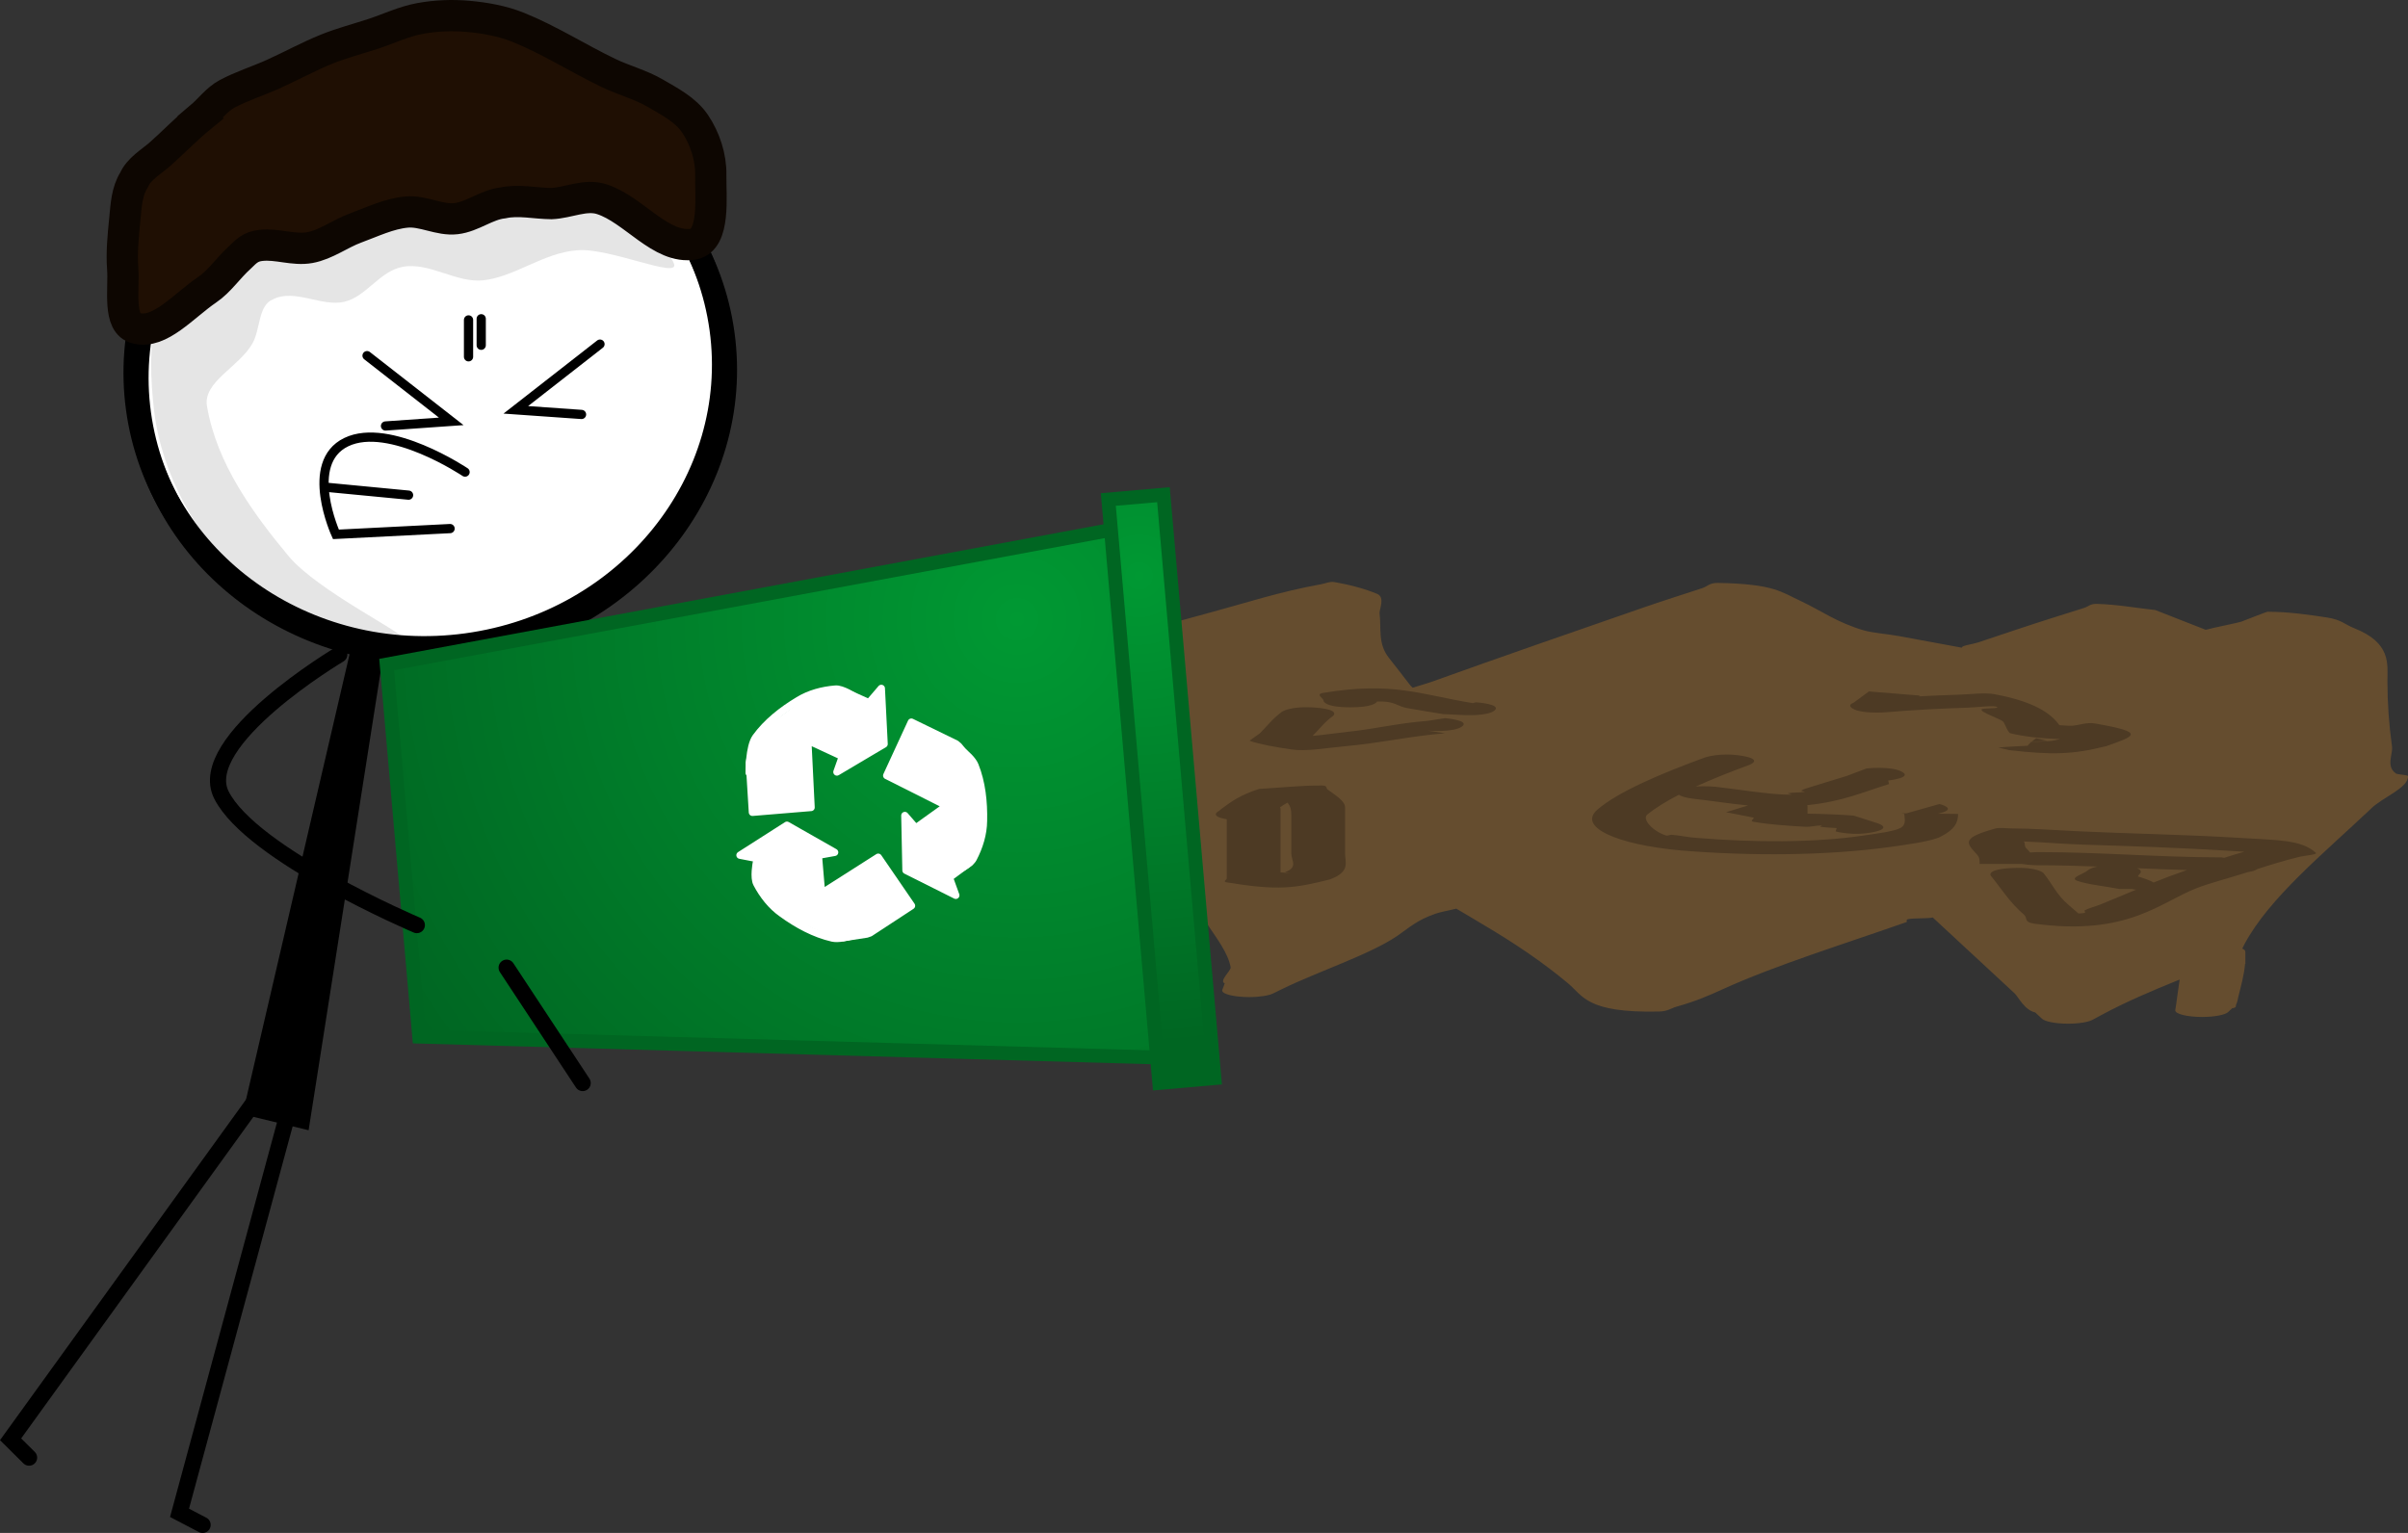<svg version="1.1" xmlns="http://www.w3.org/2000/svg" xmlns:xlink="http://www.w3.org/1999/xlink" width="522.035" height="332.424" viewBox="0,0,522.035,332.424"><rect x="0" y="0" width="522.035" height="332.424" fill="#333333" stroke="none"/><defs><radialGradient cx="401.808" cy="234.262" r="156.446" gradientUnits="userSpaceOnUse" id="color-1"><stop offset="0" stop-color="#009933"/><stop offset="1" stop-color="#006622"/></radialGradient><radialGradient cx="428.242" cy="224.867" r="101.48" gradientUnits="userSpaceOnUse" id="color-2"><stop offset="0" stop-color="#009933"/><stop offset="1" stop-color="#006622"/></radialGradient><linearGradient x1="392.014" y1="255.42" x2="395.342" y2="293.523" gradientUnits="userSpaceOnUse" id="color-3"><stop offset="0" stop-color="#ffffff"/><stop offset="1" stop-color="#ffffff"/></linearGradient><linearGradient x1="373.167" y1="308.256" x2="338.737" y2="291.597" gradientUnits="userSpaceOnUse" id="color-4"><stop offset="0" stop-color="#ffffff"/><stop offset="1" stop-color="#ffffff"/></linearGradient><linearGradient x1="336.952" y1="265.252" x2="368.479" y2="243.597" gradientUnits="userSpaceOnUse" id="color-5"><stop offset="0" stop-color="#ffffff"/><stop offset="1" stop-color="#ffffff"/></linearGradient></defs><g transform="translate(-181.301,-99.972)"><g data-paper-data="{&quot;isPaintingLayer&quot;:true}" fill-rule="nonzero" stroke-miterlimit="10" stroke-dasharray="" stroke-dashoffset="0" style="mix-blend-mode: normal"><g stroke="none" stroke-width="0.5" stroke-linecap="butt" stroke-linejoin="miter"><path d="M400.623,258.775c-0.318,-0.786 -0.956,-1.579 -1.737,-2.371c-0.244,0.208 -0.612,0.39 -1.369,0.436l-1.755,0.86c-0.935,0.483 -2.943,0.817 -5.27,0.817c-3.219,0 -5.829,-0.639 -5.829,-1.427c0,-0.098 0.04,-0.194 0.117,-0.286l0.512,-0.682c1.936,-2.575 3.73,-5.16 5.811,-7.728c0.287,-0.354 1.767,-2.689 3.93,-3.039l2.382,-1.267c0.896,-0.506 2.954,-0.86 5.35,-0.86c1.293,0 2.489,0.103 3.455,0.278c12.334,-3.684 24.832,-7.313 37.955,-10.849c7.464,-2.011 14.537,-4.367 23.475,-5.981c0.957,-0.162 1.915,-0.647 2.87,-0.485c3.832,0.652 6.965,1.571 9.317,2.557c1.839,0.771 0.43,3.367 0.546,4.28c0.406,3.179 -0.441,6.549 2.074,9.669c1.505,1.867 2.908,3.739 4.363,5.608c0.209,0.268 0.449,0.537 0.735,0.802c1.344,-0.435 2.946,-0.864 3.991,-1.24c15.027,-5.397 30.388,-10.731 45.795,-16.064c4.193,-1.451 8.618,-2.861 12.974,-4.283c1.166,-0.381 1.56,-1.179 3.497,-1.142c12.116,0.235 13.633,1.963 17.973,3.979c4.172,1.938 7.814,4.65 13.589,6.313c1.986,0.572 5.214,0.793 7.66,1.245c4.531,0.837 9.062,1.674 13.593,2.511c-0.193,-0.454 2.335,-0.748 3.462,-1.124c5.526,-1.845 10.977,-3.705 16.713,-5.511c0,0 5.859,-1.845 6.341,-1.996c0.921,-0.29 1.274,-0.914 2.762,-0.87c4.55,0.136 8.422,0.887 12.633,1.33c3.089,1.21 6.178,2.421 9.268,3.631c0.56,0.219 1.119,0.438 1.679,0.658c1.978,-0.536 6.746,-1.454 7.699,-1.759c0.5,-0.16 5.423,-2.159 5.738,-2.158c4.617,0.018 8.971,0.648 12.877,1.251c3.113,0.481 3.884,1.531 5.825,2.297c8.114,3.199 7.251,7.796 7.251,11.443c0,4.747 0.33,9.476 0.992,14.22c0.24,1.718 -1.38,4.206 0.816,5.849c0.371,0.277 2.629,0.296 2.648,0.588c0.158,2.506 -5.52,4.615 -7.917,6.968c-10.361,9.786 -22.191,19.448 -27.533,29.477c-0.168,0.316 -0.325,0.632 -0.472,0.948c0.426,0.198 0.667,0.424 0.667,0.663v2.662h-0.063c-0.203,2.36 -0.859,4.725 -1.451,7.079c-0.143,0.568 -0.181,1.14 -0.48,1.704c-0.15,0.282 0.219,0.723 -0.863,0.825l-0.832,0.796c-0.6,0.632 -2.914,1.103 -5.677,1.103c-3.219,0 -5.829,-0.639 -5.829,-1.427c0,-0.02 0.002,-0.041 0.005,-0.061l0.214,-1.418c0.263,-1.738 0.455,-3.474 0.733,-5.208c-6.124,2.471 -11.82,4.924 -16.773,7.592l-2.063,1.111c-0.89,0.509 -2.955,0.866 -5.361,0.866c-2.748,0 -5.052,-0.466 -5.667,-1.092l-1.457,-1.35c-2.337,-0.501 -3.642,-3.376 -4.466,-4.14c-3.473,-3.22 -6.947,-6.44 -10.42,-9.66c-1.985,-1.84 -3.97,-3.68 -5.954,-5.52c-0.456,-0.423 -0.913,-0.846 -1.369,-1.269c-1.104,0.284 -3.834,0.09 -5.246,0.348c-0.698,0.128 -0.264,0.422 -0.396,0.633c-13.534,4.753 -28.477,9.393 -39.699,14.496c-3.144,1.43 -5.785,2.612 -10.155,3.851c-1.27,0.36 -1.927,1.025 -3.862,1.069c-15.626,0.353 -16.483,-3.41 -19.633,-6.054c-5.324,-4.47 -11.466,-8.676 -18.78,-12.975c-1.853,-1.089 -3.614,-2.194 -5.519,-3.279c-1.483,0.368 -3.446,0.719 -4.54,1.102c-4.105,1.436 -5.757,3.092 -8.166,4.743c-5.947,4.077 -17.061,7.686 -24.991,11.553l-1.958,0.959c-0.935,0.483 -2.943,0.817 -5.27,0.817c-3.219,0 -5.829,-0.639 -5.829,-1.427c0,-0.05 0.01,-0.099 0.031,-0.147l0.521,-1.404c-1.322,-0.479 1.398,-2.795 1.284,-3.458c-0.54,-3.132 -3.063,-6.352 -5.154,-9.509c-4.485,1.35 -9.462,2.607 -13.204,4.084l-3.394,1.385c-1.007,0.428 -2.893,0.715 -5.053,0.715c-2.774,0 -5.095,-0.474 -5.684,-1.11l-0.876,-0.858c-1.016,-0.176 -0.604,-0.592 -0.906,-0.887v0c-0.942,-0.923 -1.885,-1.846 -2.827,-2.769c-2.793,-2.736 -4.767,-5.64 -8.482,-8.308c-2.364,-1.698 -6.088,-3.36 -9.026,-5.005c-0.692,-0.388 -1.384,-0.775 -2.076,-1.163c-0.211,0.171 0.68,0.38 0.514,0.566c-0.693,0.778 -2.416,1.479 -3.623,2.218v0l-1.408,0.862c-0.827,0.542 -2.96,0.928 -5.462,0.928c-3.219,0 -5.829,-0.639 -5.829,-1.427c0,-0.106 0.047,-0.209 0.137,-0.309l0.882,-1.08c-0.926,-0.301 0.571,-0.741 0.906,-1.109c1.707,-1.875 3.68,-3.738 5.52,-5.605c6.054,-6.142 9.463,-12.448 15.491,-18.577l-0.056,-0.004l0.803,-0.755c-0.008,-0.204 0.065,-0.395 0.541,-0.509l0.795,-0.747v-0.577c-1.202,-0.296 -0.147,-0.807 0,-1.247c0.021,-0.062 0.023,-0.122 0,-0.18zM405.098,250.991l1.566,1.342c0.995,0.138 1.577,0.36 1.965,0.624c0.375,0.019 0.736,0.047 1.08,0.083c-2.154,-1.39 -4.303,-2.78 -6.481,-4.167c-0.208,0.042 -0.45,0.086 -0.723,0.129c-0.236,0.347 -0.48,0.694 -0.728,1.041c1.625,0.173 2.865,0.522 3.32,0.948z" fill="#654d2f"/><path d="M498.248,257.514c-1.843,1.354 -7.373,0.903 -7.373,0.903l3.686,0.571c-7.934,0.648 -13.738,2.105 -22.245,2.867c-3.56,0.319 -7.839,1.116 -11.074,0.632c-3.368,-0.504 -6.778,-1.081 -9.034,-1.874c-0.085,-0.03 2.078,-1.484 2.198,-1.602c1.608,-1.582 2.693,-3.133 4.804,-4.683c0,0 1.843,-1.354 7.373,-0.903c5.53,0.451 3.686,1.805 3.686,1.805c-1.955,1.436 -2.914,2.854 -4.409,4.318c2.612,-0.222 4.986,-0.607 7.538,-0.875c6.469,-0.678 10.369,-1.814 17.476,-2.394l3.686,-0.571c0,0 5.53,0.451 3.686,1.805z" fill="#4d3a24"/><path d="M505.336,254.012c-1.534,1.377 -7.157,1.001 -7.157,1.001l-4.031,-0.189c-1.447,-0.236 -6.843,-1.108 -7.883,-1.32c-1.779,-0.362 -2.28,-1.055 -4.287,-1.337c-0.559,-0.079 -1.359,-0.079 -2.14,-0.075c-0.209,0.377 -1.188,1.26 -5.772,1.26c-5.829,0 -5.829,-1.427 -5.829,-1.427c0,-0.571 -1.936,-1.395 0,-1.713c15.098,-2.48 21.003,0.381 32.377,2.238l0.632,-0.189c0,0 5.623,0.376 4.09,1.753z" fill="#4d3a24"/><path d="M587.485,280.402c-4.387,0.94 -8.225,-0.134 -8.225,-0.134l0.212,-0.728c-1.166,-0.095 -2.493,-0.112 -3.497,-0.285c-0.322,-0.056 0.583,-0.285 0.189,-0.285c-1.229,0 -2.297,0.35 -3.497,0.285c-3.905,-0.209 -7.901,-0.505 -11.169,-1.069c-0.953,-0.164 0,-0.571 0,-0.856c0,-0.018 0,-0.037 0,-0.055l-6.005,-1.176l4.77,-1.46c-4.073,-0.402 -8.609,-1.111 -11.552,-1.42c0,0 -2.68,-0.281 -3.436,-0.91c-2.711,1.4 -5.054,2.833 -6.841,4.287c-1.268,1.031 1.315,3.748 4.114,4.565c0.295,0.086 0.768,-0.203 1.201,-0.165c1.972,0.17 3.567,0.575 5.605,0.69c11.851,0.967 25.206,1.075 35.931,-0.527c2.514,-0.375 6.627,-0.872 8.009,-1.64c1.423,-0.79 0.847,-2.146 0.847,-3.045l0.012,-0.003c-0.406,-0.073 -0.636,-0.129 -0.636,-0.129l1.054,0.011l7.189,-2.03c0,0 4.122,1.009 0,2.018c-0.123,0.03 -0.246,0.058 -0.369,0.085l4.407,0.048c0,1.743 -0.614,3.337 -3.816,4.948c-1.955,0.984 -7.2,1.699 -10.807,2.2c-13.898,1.93 -30.371,2.007 -45.508,0.772c-14.13,-1.307 -22.375,-5.142 -18.056,-8.858c4.601,-3.959 13.944,-7.868 23.21,-11.271c0,0 3.233,-1.188 8.083,-0.396c4.85,0.792 1.617,1.979 1.617,1.979c-4.07,1.495 -8.041,3.067 -11.602,4.696c2.185,-0.179 4.385,0.051 4.385,0.051c3.742,0.393 12.054,1.779 16.321,1.713c0.494,-0.008 -1.014,-0.248 -0.642,-0.328c0.924,-0.198 2.556,-0.092 3.497,-0.285c0.352,-0.072 -0.828,-0.188 -0.675,-0.294c0.466,-0.324 1.497,-0.581 2.332,-0.856c0.465,-0.154 6.93,-2.13 7.581,-2.329l4.259,-1.612c0,0 5.34,-0.572 7.676,0.736c2.336,1.308 -3.004,1.88 -3.004,1.88l0.172,0.78c-5.69,1.742 -9.94,3.762 -17.715,4.572c0.034,0.063 0.052,0.126 0.052,0.191c0,0.552 0,1.103 0,1.655c3.598,0.027 8.204,0.27 10.003,0.417l4.875,1.556c0,0 3.838,1.074 -0.548,2.014z" fill="#4d3a24"/><path d="M644.754,290.026c0.845,0.244 2.569,0.781 3.418,1.317c2.276,-0.911 4.646,-1.811 7.245,-2.702c-3.618,-0.096 -7.215,-0.245 -10.813,-0.401c1.292,0.515 0.655,1.139 0.655,1.139c-0.21,0.206 -0.371,0.427 -0.504,0.647zM644.266,292.744h-3.497c-3.051,-0.591 -6.985,-0.982 -9.152,-1.773c-1.785,-0.652 1.554,-1.522 2.332,-2.284c0,0 0.492,-0.482 2.059,-0.806c-4.205,-0.158 -8.435,-0.275 -12.724,-0.275c0,0 -1.993,0 -3.649,-0.285h-9.175c0,-1.026 0.069,-1.469 -0.992,-2.508c-1.958,-2.175 -2.69,-3.221 4.489,-5.199c0.774,-0.213 2.332,-0.006 3.497,0c4.916,0.025 8.804,0.354 13.551,0.582c11.87,0.57 23.846,0.736 35.658,1.459c8.551,0.523 13.563,0.39 16.697,3.25c0.427,0.39 -2.326,0.572 -3.497,0.856c-3.38,0.819 -6.281,1.731 -9.154,2.654c-0.462,0.336 -1.252,0.549 -2.123,0.682c-0.3,0.096 -0.6,0.192 -0.902,0.287c-3.273,1.036 -7.258,2.062 -10.126,3.166c-7.928,3.051 -14.951,10.465 -35.22,7.72c-2.359,-0.319 -1.47,-1.27 -2.205,-1.905c-3.243,-2.802 -4.899,-5.627 -7.229,-8.48c0,0 -1.143,-1.4 4.572,-1.679c5.716,-0.28 6.859,1.12 6.859,1.12c1.869,2.288 2.79,4.652 5.425,6.889c0,0 1.333,1.152 2.132,1.842c0.487,-0.01 0.935,-0.034 1.205,-0.1c0.605,-0.148 -0.135,-0.436 0.227,-0.625c0.823,-0.431 2.224,-0.781 3.233,-1.188c2.746,-1.106 5.304,-2.197 7.888,-3.273c-1.757,0.17 -0.178,-0.125 -0.178,-0.125zM623.282,284.751c13.459,0 26.412,1.142 39.636,1.142l0.565,0.101c1.338,-0.434 2.706,-0.86 4.151,-1.26c0.078,-0.022 0.156,-0.043 0.235,-0.064c-1.344,-0.082 -2.689,-0.165 -4.033,-0.247c-10.13,-0.62 -20.287,-0.964 -30.631,-1.283c-4.497,-0.139 -8.738,-0.52 -13.173,-0.696c0.417,0.392 -0.019,1.063 0.745,1.676c0.247,0.242 0.451,0.478 0.618,0.71c1.045,-0.079 1.888,-0.079 1.888,-0.079z" fill="#4d3a24"/><path d="M460.421,274.026c-0.642,0.334 -1.141,0.667 -1.638,1.032c0.128,0.161 0.128,0.274 0.128,0.274c0,3.425 0,6.851 0,10.276c0,1.18 0,2.361 0,3.541c1.712,0.065 3.177,0.473 0.979,-0.051c2.907,-1.068 1.353,-2.521 1.353,-4.061c0,-2.759 0,-5.519 0,-8.278c0,-1.039 -0.094,-1.856 -0.822,-2.733zM447.254,277.623c-4.006,-0.666 -1.716,-1.788 -1.716,-1.788l0.66,-0.53c2.147,-1.577 3.951,-2.917 8.05,-4.255c4.563,-0.246 9.02,-0.774 13.69,-0.737c1.228,0.01 0.777,0.571 1.166,0.856c1.751,1.286 3.796,2.507 3.796,3.877c0,3.33 0,6.661 0,9.991c0,1.934 1.233,3.976 -3.31,5.644c-7.606,1.911 -11.139,2.475 -22.336,0.636c-0.968,-0.159 0,-0.571 0,-0.856c0,-1.047 0,-2.093 0,-3.14c0,-3.233 0,-6.465 0,-9.698z" fill="#4d3a24"/><path d="M620.86,261.693c0.167,-0.248 0.471,-0.539 0.786,-0.807c1.234,-0.049 4.176,-0.21 4.509,-0.266c0.661,-0.112 1.231,-0.25 1.777,-0.395c-4.04,-0.057 -8.299,-0.614 -10.814,-1.254c-0.542,-0.138 -1.214,-2.178 -1.524,-2.488c-0.696,-0.695 -5.087,-2.064 -4.698,-2.684c0.195,-0.312 3.539,-0.136 3.399,-0.449c-0.237,-0.531 -4.369,0.018 -6.533,0.085c-6.103,0.188 -11.684,0.505 -17.483,0.976c-0.615,0.054 -1.278,0.083 -1.969,0.083c-0.075,0 -0.149,-0 -0.223,-0.001c-1.728,-0 -4.089,-0.155 -5.228,-0.92c-0.056,-0.036 -0.106,-0.073 -0.15,-0.11c-0.596,-0.482 -0.247,-0.846 0.433,-1.114l3.325,-2.442l11.059,0.903l-0.227,0.167c2.8,-0.15 5.636,-0.27 8.547,-0.358c2.576,-0.078 5.696,-0.5 7.774,-0.119c8.597,1.578 12.233,4.135 14.04,6.594c0.031,0.043 0.076,0.086 0.131,0.131c0.808,0.032 1.865,0.151 2.612,0.124c1.519,-0.056 3.236,-0.807 5.027,-0.498c11.491,1.98 8.495,2.772 2.468,4.932c-7.584,1.857 -11.642,1.897 -21.066,0.856l-2.332,-0.571c0,0 3.71,-0.281 6.362,-0.374zM621.699,260.842c0.515,-0.432 1.042,-0.793 1.042,-0.793l2.332,0.571c-1.723,0.107 -2.787,0.178 -3.374,0.222zM621.646,260.886c-0.639,0.025 -0.82,0.02 0.053,-0.044c-0.018,0.015 -0.035,0.03 -0.053,0.044z" fill="#4d3a24"/></g><g stroke-linejoin="miter"><path d="M266.658,121.253c17.452,-2.391 34.183,2.142 47.116,11.397c12.934,9.255 22.07,23.232 24.33,39.728c2.26,16.496 -2.78,32.415 -12.748,44.808c-9.967,12.393 -24.863,21.259 -42.314,23.65c-17.452,2.391 -34.183,-2.142 -47.116,-11.397c-12.934,-9.255 -22.07,-23.232 -24.33,-39.728c-2.26,-16.496 2.78,-32.415 12.748,-44.808c9.967,-12.393 24.863,-21.259 42.314,-23.65z" data-paper-data="{&quot;origRot&quot;:0}" id="ID0.6853013150393963" fill="#ffffff" stroke="#000000" stroke-width="4.906" stroke-linecap="butt"/><path d="M299.784,137.12c11.407,0.421 26.316,16.109 27.65,20.094c1.089,3.308 -14.171,-3.632 -21.049,-2.966c-7.271,0.545 -13.549,5.794 -20.331,6.508c-5.834,0.618 -11.595,-3.946 -17.371,-2.938c-5.064,0.889 -7.933,6.466 -12.737,7.595c-4.901,1.151 -10.737,-2.902 -15.448,-0.542c-3.253,1.262 -2.719,6.553 -4.485,9.606c-2.94,5.121 -10.749,8.294 -9.839,13.579c2.099,12.357 9.822,23.056 17.703,32.527c6.269,7.528 25.743,17.029 24.73,17.835c-1.459,0.463 -25.846,-4.676 -34.622,-12.757c-10.109,-9.317 -17.576,-22.708 -19.265,-36.519c-1.651,-13.492 -0.858,-31.572 10.428,-38.68c21.345,-13.435 49.406,-15.34 74.637,-13.342z" data-paper-data="{&quot;origRot&quot;:0}" id="ID0.4079975080676377" fill="#e5e5e5" stroke="none" stroke-width="0.619" stroke-linecap="round"/><path d="M266.118,120.156c17.452,-2.391 34.183,2.142 47.116,11.397c12.934,9.255 22.07,23.232 24.33,39.728c2.26,16.496 -2.78,32.415 -12.748,44.808c-9.967,12.393 -24.863,21.259 -42.314,23.65c-17.452,2.391 -34.183,-2.142 -47.116,-11.397c-12.934,-9.255 -22.07,-23.232 -24.33,-39.728c-2.26,-16.496 2.78,-32.415 12.748,-44.808c9.967,-12.393 24.863,-21.259 42.314,-23.65z" data-paper-data="{&quot;origRot&quot;:0}" id="ID0.6853013150393963" fill="none" stroke="#000000" stroke-width="4.906" stroke-linecap="butt"/><path d="M224.761,125.393c1.945,-1.641 3.546,-3.861 5.728,-5.039c3.173,-1.704 6.664,-2.786 9.953,-4.264c3.923,-1.764 7.715,-3.862 11.704,-5.471c3.279,-1.322 6.725,-2.211 10.083,-3.315c3.358,-1.104 6.608,-2.676 10.083,-3.315c3.433,-0.632 6.994,-0.779 10.473,-0.468c3.686,0.33 7.425,0.992 10.863,2.379c6.763,2.728 12.98,6.729 19.556,9.89c3.331,1.601 6.991,2.538 10.183,4.406c3.097,1.812 6.54,3.581 8.562,6.562c2.175,3.205 3.503,7.252 3.441,11.131c-0.073,4.64 1.036,14.061 -3.738,15.015c-7.075,1.198 -12.903,-7.498 -19.919,-9.744c-3.54,-1.147 -7.255,0.816 -10.885,0.96c-3.544,-0.025 -7.076,-0.899 -10.511,-0.155c-3.566,0.388 -6.595,3.004 -10.164,3.423c-3.578,0.421 -7.145,-1.762 -10.733,-1.43c-3.828,0.354 -7.413,2.117 -11.023,3.444c-3.384,1.244 -6.409,3.612 -9.953,4.264c-3.475,0.639 -7.096,-0.884 -10.603,-0.481c-2.296,0.238 -3.273,1.375 -4.488,2.549c-2.691,2.422 -4.402,5.193 -7.173,7.074c-5.046,3.425 -10.272,9.703 -15.334,8.337c-4.087,-0.91 -2.637,-8.411 -2.963,-12.889c-0.265,-3.553 0.097,-7.152 0.45,-10.697c0.3,-3.076 0.429,-6.046 1.991,-8.54c1.076,-2.426 3.575,-3.829 5.562,-5.548c2.99,-2.629 5.711,-5.512 8.856,-8.078z" data-paper-data="{&quot;origRot&quot;:0}" id="ID0.6779168676584959" fill="#1f0f03" stroke="#0d0601" stroke-width="6.781" stroke-linecap="round"/><path d="" data-paper-data="{&quot;origRot&quot;:0}" id="ID0.2091269358061254" fill="#ffffff" stroke="none" stroke-width="1" stroke-linecap="butt"/></g><path d="M225.229,430.646l-5.006,-2.616l24.583,-90.722" data-paper-data="{&quot;origRot&quot;:0,&quot;index&quot;:null}" id="ID0.6604248438961804" fill="none" stroke="#000000" stroke-width="3.5" stroke-linecap="round" stroke-linejoin="miter"/><path d="M257.731,239.065l7.15,-0.243l-16.676,106.243l-14.311,-3.469z" data-paper-data="{&quot;origRot&quot;:0}" id="ID0.345300517976284" fill="#000000" stroke="none" stroke-width="0.34" stroke-linecap="round" stroke-linejoin="miter"/><g><path d="M428.109,213.777l9.097,115.647l-165.031,-4.659l-7.048,-80.693z" id="ID0.6427145460620522" fill="url(#color-1)" stroke="#006622" stroke-width="3" stroke-linecap="round" stroke-linejoin="miter"/><path d="M433.528,207.246l11.05,126.518l-11.954,1.044l-11.05,-126.518z" id="ID0.4101495463401079" fill="url(#color-2)" stroke="#006622" stroke-width="3" stroke-linecap="butt" stroke-linejoin="miter"/><g id="ID0.49767216527834535" stroke-width="1.583" stroke-linecap="round"><path d="M389.126,261.763l3.258,3.952l1.742,13.881l-2.534,7.37l-4.478,3.304l1.395,3.85l-10.799,-5.412l-0.244,-11.894l2.355,2.707l6.728,-4.824l-13.016,-6.542l5.343,-11.588l9.679,4.715z" id="ID0.37119657220318913" fill="#ffffff" stroke="url(#color-3)" stroke-linejoin="round"/><path d="M369.199,302.527l-5.063,0.774l-12.814,-5.614l-5.032,-5.951l-0.544,-5.538l-4.021,-0.774l10.179,-6.503l10.34,5.882l-3.531,0.636l0.697,8.249l12.286,-7.828l7.215,10.524l-9.007,5.898z" id="ID0.37119657220318913" fill="#ffffff" stroke="url(#color-4)" stroke-linejoin="round"/><path d="M343.894,264.644l1.836,-4.781l11.225,-8.35l7.663,-1.423l5.08,2.271l2.664,-3.11l0.606,12.064l-10.232,6.068l1.197,-3.382l-7.511,-3.481l0.714,14.55l-12.716,1.054l-0.661,-10.746z" id="ID0.37119657220318913" fill="#ffffff" stroke="url(#color-5)" stroke-linejoin="round"/><path d="M386.909,260.632c0,0 4.816,2.969 5.761,5.322c1.492,3.724 1.937,7.939 1.844,12.019c-0.02,2.871 -0.92,5.673 -2.202,8.136c-0.668,1.375 -3.735,2.709 -3.735,2.709" id="ID0.05048625357449055" fill="none" stroke="#ffffff" stroke-linejoin="miter"/><path d="M369.415,301.673c0,0 -5.18,2.275 -7.653,1.715c-3.912,-0.889 -7.633,-2.918 -10.937,-5.314c-2.351,-1.648 -4.145,-3.981 -5.442,-6.436c-0.751,-1.331 -0.106,-4.613 -0.106,-4.613" id="ID0.05048625357449055" fill="none" stroke="#ffffff" stroke-linejoin="miter"/><path d="M343.712,267.565c0,0 -0.058,-5.657 1.428,-7.712c2.353,-3.249 5.68,-5.874 9.181,-7.972c2.439,-1.515 5.289,-2.249 8.056,-2.478c1.52,-0.168 4.284,1.714 4.284,1.714" id="ID0.05048625357449055" fill="none" stroke="#ffffff" stroke-linejoin="miter"/></g></g><path d="M271.668,300.581c0,0 -35.775,-15.189 -42.354,-28.191c-5.949,-11.756 25.546,-30.487 25.546,-30.487" data-paper-data="{&quot;origRot&quot;:0}" id="ID0.26897449884563684" fill="none" stroke="#000000" stroke-width="3.5" stroke-linecap="round" stroke-linejoin="miter"/><path d="M187.606,416.061l-4.01,-3.978l56.15,-77.77" data-paper-data="{&quot;origRot&quot;:0,&quot;index&quot;:null}" id="ID0.6604248438961804" fill="none" stroke="#000000" stroke-width="3.5" stroke-linecap="round" stroke-linejoin="miter"/><path d="M291.133,309.807l16.487,25.023" data-paper-data="{&quot;origRot&quot;:0}" id="ID0.26897449884563684" fill="none" stroke="#000000" stroke-width="3.5" stroke-linecap="round" stroke-linejoin="miter"/><path d="M260.875,177.095l18.25,14.25l-14.25,1" data-paper-data="{&quot;index&quot;:null}" fill="none" stroke="#000000" stroke-width="2" stroke-linecap="round" stroke-linejoin="miter"/><path d="M307.375,189.845l-14.25,-1l18.25,-14.25" data-paper-data="{&quot;index&quot;:null}" fill="none" stroke="#000000" stroke-width="2" stroke-linecap="round" stroke-linejoin="miter"/><path d="M278.875,214.595l-24.75,1.25c0,0 -7.086,-15.499 2.25,-20c9.336,-4.501 25.75,6.5 25.75,6.5" fill="none" stroke="#000000" stroke-width="2" stroke-linecap="round" stroke-linejoin="miter"/><path d="M269.875,207.345l-18.25,-1.75" fill="none" stroke="#000000" stroke-width="2" stroke-linecap="round" stroke-linejoin="miter"/><path d="M282.875,177.345v-8" fill="none" stroke="#000000" stroke-width="2" stroke-linecap="round" stroke-linejoin="miter"/><path d="M285.625,174.845v-5.75" fill="none" stroke="#000000" stroke-width="2" stroke-linecap="round" stroke-linejoin="miter"/></g></g></svg>